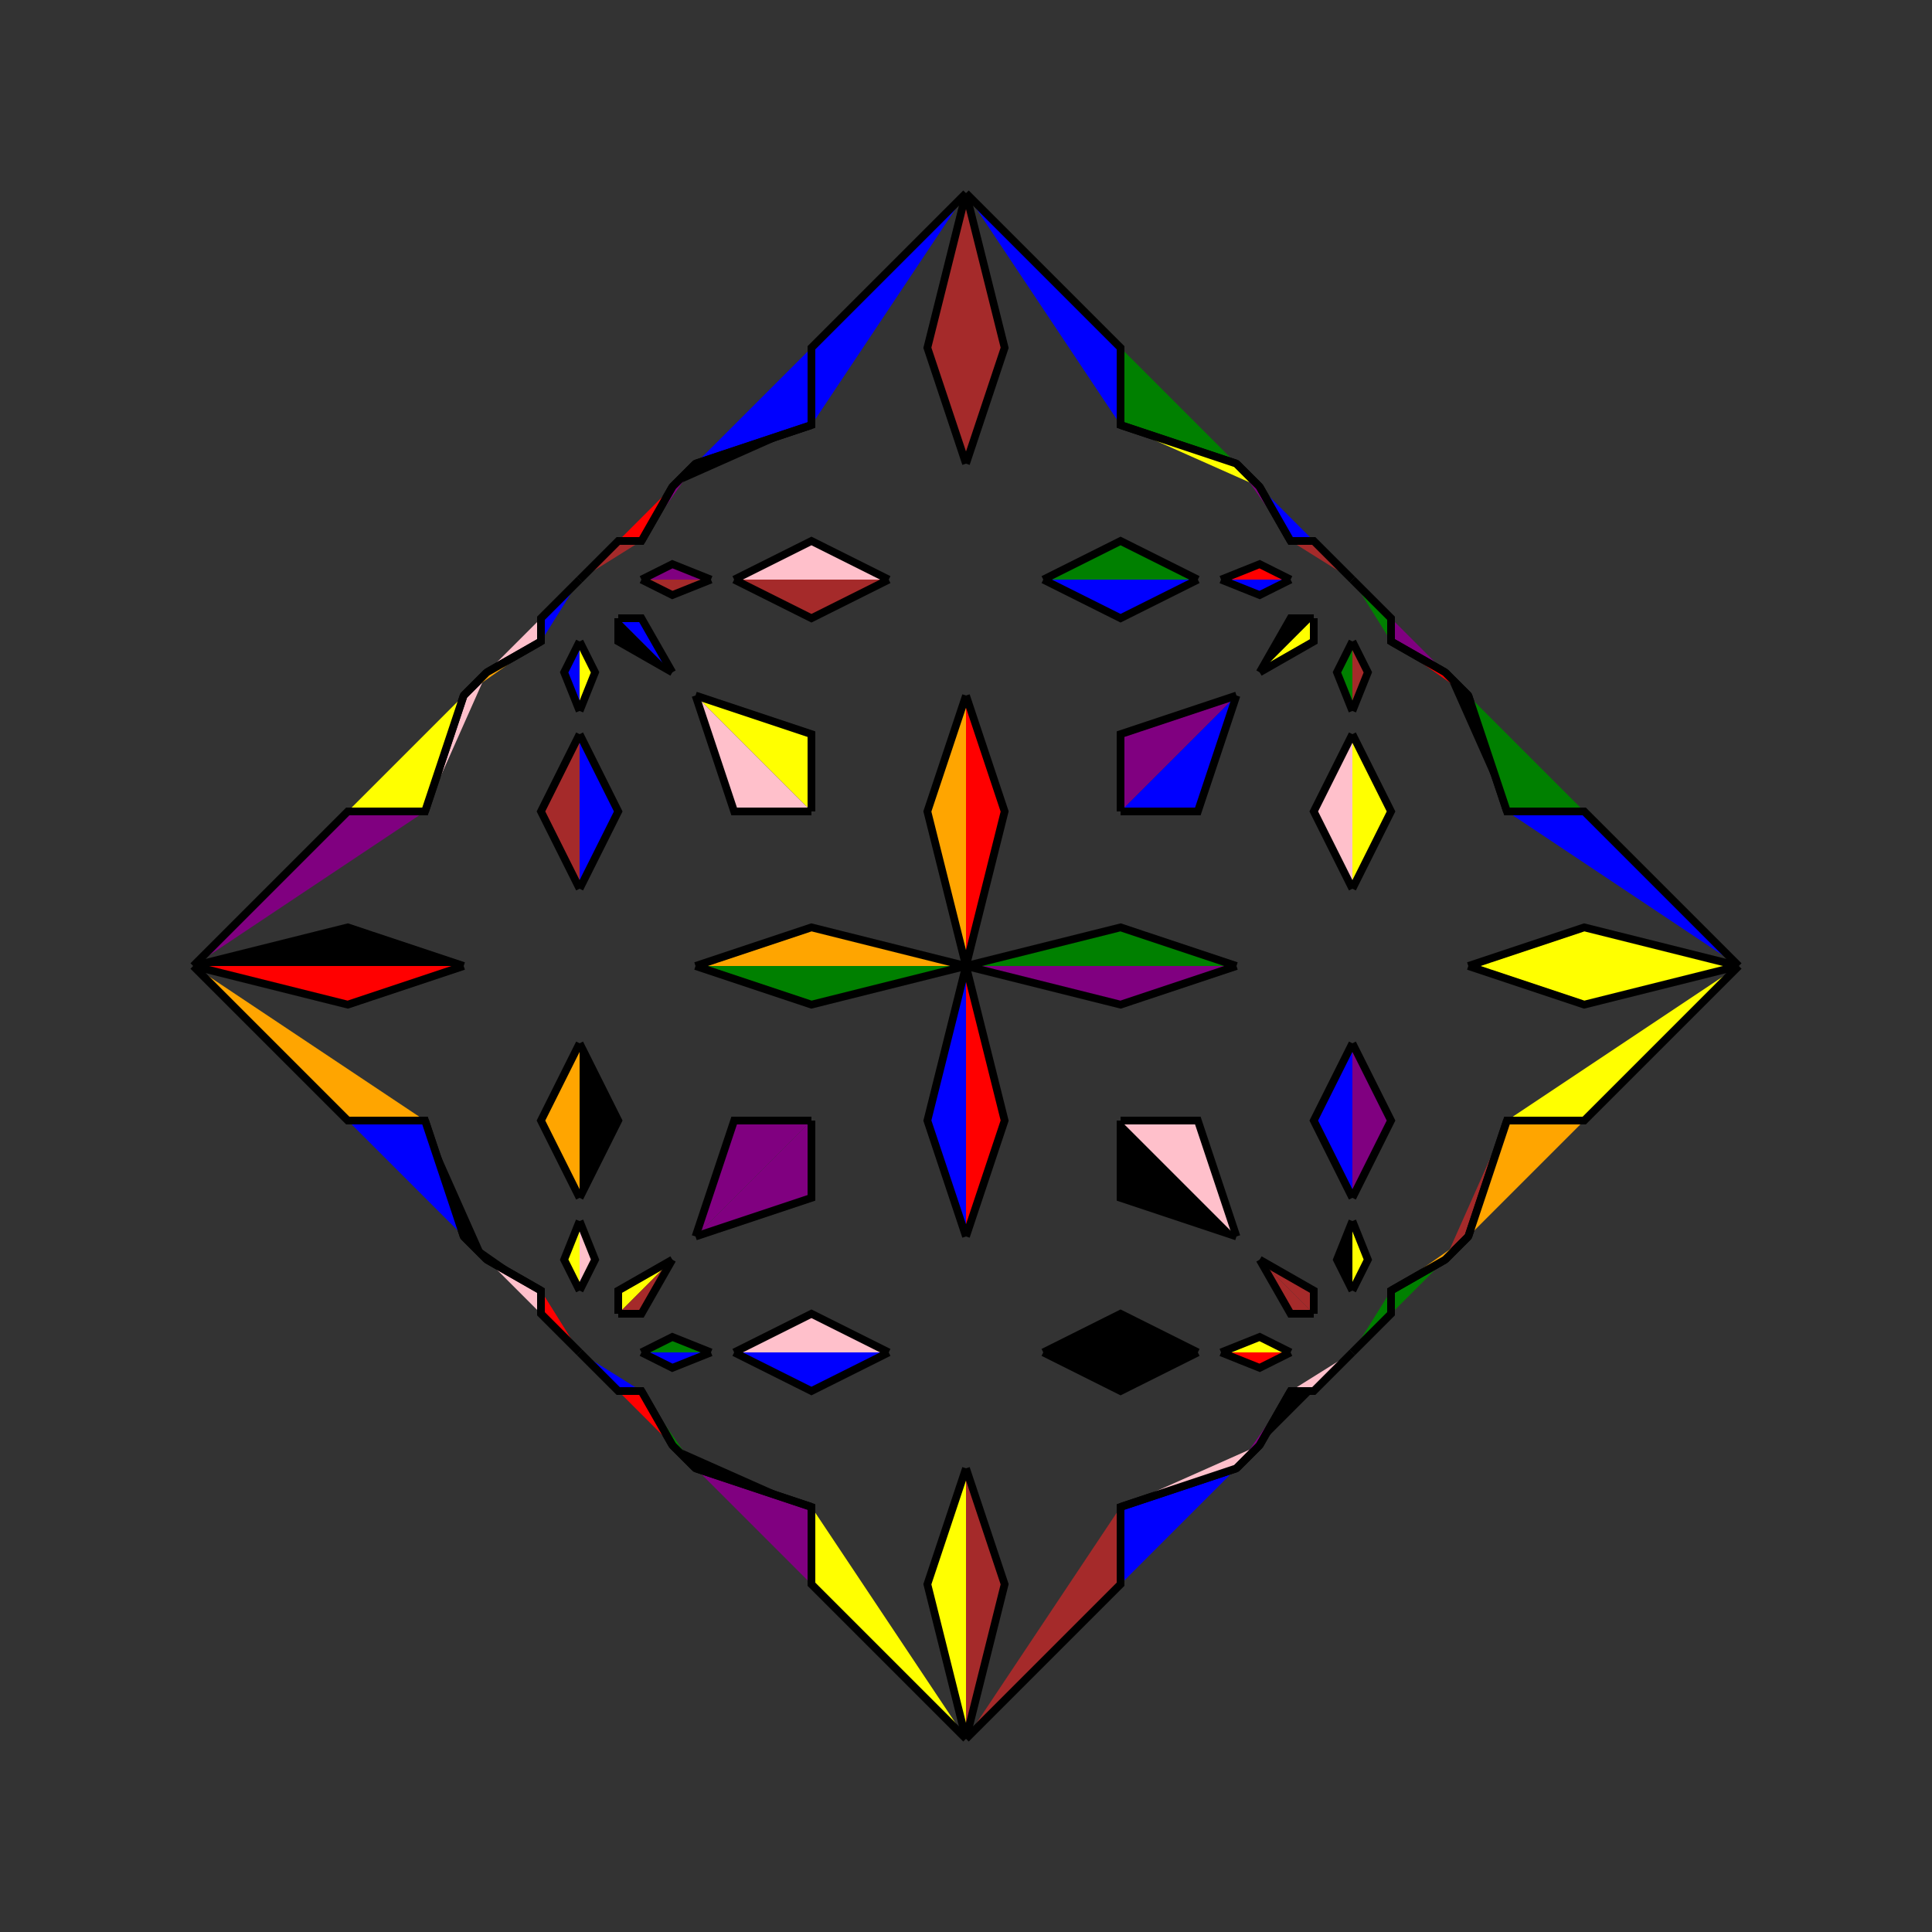 <?xml version="1.0" encoding="UTF-8"?>
<svg xmlns="http://www.w3.org/2000/svg" xmlns:xlink="http://www.w3.org/1999/xlink"
     width="250" height="250" viewBox="-125.0 -125.0 250 250">
<rect x="-125.0" y="-125.0" width="250" height="250" fill="#333333" stroke="none"/>
<defs>
</defs>
<path d="M0,0 L20,-5 L35,0" fill="green" stroke="black" />
<path d="M0,0 L20,5 L35,0" fill="purple" stroke="black" />
<path d="M10,-50 L20,-45 L30,-50" fill="blue" stroke="black" />
<path d="M35,-35 L20,-30 L20,-20" fill="purple" stroke="black" />
<path d="M10,50 L20,45 L30,50" fill="black" stroke="black" />
<path d="M35,35 L20,30 L20,20" fill="black" stroke="black" />
<path d="M10,50 L20,55 L30,50" fill="black" stroke="black" />
<path d="M35,65 L20,70 L20,80" fill="blue" stroke="black" />
<path d="M20,70 L20,80 L0,100" fill="brown" stroke="black" />
<path d="M10,-50 L20,-55 L30,-50" fill="green" stroke="black" />
<path d="M35,-65 L20,-70 L20,-80" fill="green" stroke="black" />
<path d="M20,-70 L20,-80 L0,-100" fill="blue" stroke="black" />
<path d="M38,62 L35,65 L20,70" fill="pink" stroke="black" />
<path d="M38,-62 L35,-65 L20,-70" fill="yellow" stroke="black" />
<path d="M50,-10 L45,-20 L50,-30" fill="pink" stroke="black" />
<path d="M45,-45 L45,-42 L38,-38" fill="yellow" stroke="black" />
<path d="M50,10 L45,20 L50,30" fill="blue" stroke="black" />
<path d="M45,45 L45,42 L38,38" fill="brown" stroke="black" />
<path d="M50,50 L45,55 L42,55" fill="pink" stroke="black" />
<path d="M50,-50 L45,-55 L42,-55" fill="brown" stroke="black" />
<path d="M50,-33 L48,-38 L50,-42" fill="green" stroke="black" />
<path d="M50,33 L48,38 L50,42" fill="black" stroke="black" />
<path d="M33,-50 L38,-48 L42,-50" fill="blue" stroke="black" />
<path d="M33,50 L38,48 L42,50" fill="yellow" stroke="black" />
<path d="M33,50 L38,52 L42,50" fill="red" stroke="black" />
<path d="M42,55 L38,62 L35,65" fill="purple" stroke="black" />
<path d="M33,-50 L38,-52 L42,-50" fill="red" stroke="black" />
<path d="M42,-55 L38,-62 L35,-65" fill="purple" stroke="black" />
<path d="M35,-35 L30,-20 L20,-20" fill="blue" stroke="black" />
<path d="M35,35 L30,20 L20,20" fill="pink" stroke="black" />
<path d="M0,0 L-20,-5 L-35,0" fill="orange" stroke="black" />
<path d="M0,0 L-20,5 L-35,0" fill="green" stroke="black" />
<path d="M-10,50 L-20,55 L-30,50" fill="blue" stroke="black" />
<path d="M-35,65 L-20,70 L-20,80" fill="purple" stroke="black" />
<path d="M-20,70 L-20,80 L0,100" fill="yellow" stroke="black" />
<path d="M-10,-50 L-20,-45 L-30,-50" fill="brown" stroke="black" />
<path d="M-35,-35 L-20,-30 L-20,-20" fill="yellow" stroke="black" />
<path d="M-10,50 L-20,45 L-30,50" fill="pink" stroke="black" />
<path d="M-35,35 L-20,30 L-20,20" fill="purple" stroke="black" />
<path d="M-10,-50 L-20,-55 L-30,-50" fill="pink" stroke="black" />
<path d="M-35,-65 L-20,-70 L-20,-80" fill="blue" stroke="black" />
<path d="M-20,-70 L-20,-80 L0,-100" fill="blue" stroke="black" />
<path d="M-38,62 L-35,65 L-20,70" fill="black" stroke="black" />
<path d="M-38,-62 L-35,-65 L-20,-70" fill="black" stroke="black" />
<path d="M-50,-10 L-45,-20 L-50,-30" fill="blue" stroke="black" />
<path d="M-45,-45 L-45,-42 L-38,-38" fill="black" stroke="black" />
<path d="M-50,10 L-45,20 L-50,30" fill="black" stroke="black" />
<path d="M-45,45 L-45,42 L-38,38" fill="yellow" stroke="black" />
<path d="M-50,50 L-45,55 L-42,55" fill="blue" stroke="black" />
<path d="M-50,-50 L-45,-55 L-42,-55" fill="brown" stroke="black" />
<path d="M-50,-33 L-48,-38 L-50,-42" fill="yellow" stroke="black" />
<path d="M-50,33 L-48,38 L-50,42" fill="pink" stroke="black" />
<path d="M-33,50 L-38,52 L-42,50" fill="blue" stroke="black" />
<path d="M-42,55 L-38,62 L-35,65" fill="green" stroke="black" />
<path d="M-33,-50 L-38,-48 L-42,-50" fill="brown" stroke="black" />
<path d="M-33,50 L-38,48 L-42,50" fill="green" stroke="black" />
<path d="M-33,-50 L-38,-52 L-42,-50" fill="purple" stroke="black" />
<path d="M-42,-55 L-38,-62 L-35,-65" fill="purple" stroke="black" />
<path d="M-35,-35 L-30,-20 L-20,-20" fill="pink" stroke="black" />
<path d="M-35,35 L-30,20 L-20,20" fill="purple" stroke="black" />
<path d="M100,0 L80,5 L65,0" fill="yellow" stroke="black" />
<path d="M70,20 L80,20 L100,0" fill="yellow" stroke="black" />
<path d="M100,0 L80,-5 L65,0" fill="yellow" stroke="black" />
<path d="M70,-20 L80,-20 L100,0" fill="blue" stroke="black" />
<path d="M62,38 L65,35 L70,20" fill="brown" stroke="black" />
<path d="M62,-38 L65,-35 L70,-20" fill="black" stroke="black" />
<path d="M50,10 L55,20 L50,30" fill="purple" stroke="black" />
<path d="M50,50 L55,45 L55,42" fill="green" stroke="black" />
<path d="M55,45 L55,42 L62,38" fill="green" stroke="black" />
<path d="M50,-10 L55,-20 L50,-30" fill="yellow" stroke="black" />
<path d="M50,-50 L55,-45 L55,-42" fill="green" stroke="black" />
<path d="M55,-45 L55,-42 L62,-38" fill="purple" stroke="black" />
<path d="M50,33 L52,38 L50,42" fill="yellow" stroke="black" />
<path d="M50,-33 L52,-38 L50,-42" fill="brown" stroke="black" />
<path d="M55,42 L62,38 L65,35" fill="orange" stroke="black" />
<path d="M55,-42 L62,-38 L65,-35" fill="red" stroke="black" />
<path d="M65,35 L70,20 L80,20" fill="orange" stroke="black" />
<path d="M65,-35 L70,-20 L80,-20" fill="green" stroke="black" />
<path d="M0,0 L5,-20 L0,-35" fill="red" stroke="black" />
<path d="M0,0 L5,20 L0,35" fill="red" stroke="black" />
<path d="M0,100 L5,80 L0,65" fill="brown" stroke="black" />
<path d="M0,-100 L5,-80 L0,-65" fill="brown" stroke="black" />
<path d="M45,-45 L42,-45 L38,-38" fill="black" stroke="black" />
<path d="M45,45 L42,45 L38,38" fill="brown" stroke="black" />
<path d="M45,55 L42,55 L38,62" fill="black" stroke="black" />
<path d="M45,-55 L42,-55 L38,-62" fill="blue" stroke="black" />
<path d="M0,100 L-5,80 L0,65" fill="yellow" stroke="black" />
<path d="M0,0 L-5,-20 L0,-35" fill="orange" stroke="black" />
<path d="M0,0 L-5,20 L0,35" fill="blue" stroke="black" />
<path d="M0,-100 L-5,-80 L0,-65" fill="brown" stroke="black" />
<path d="M-45,55 L-42,55 L-38,62" fill="red" stroke="black" />
<path d="M-45,-45 L-42,-45 L-38,-38" fill="blue" stroke="black" />
<path d="M-45,45 L-42,45 L-38,38" fill="brown" stroke="black" />
<path d="M-45,-55 L-42,-55 L-38,-62" fill="red" stroke="black" />
<path d="M-100,0 L-80,-5 L-65,0" fill="black" stroke="black" />
<path d="M-70,-20 L-80,-20 L-100,0" fill="purple" stroke="black" />
<path d="M-100,0 L-80,5 L-65,0" fill="red" stroke="black" />
<path d="M-70,20 L-80,20 L-100,0" fill="orange" stroke="black" />
<path d="M-62,-38 L-65,-35 L-70,-20" fill="pink" stroke="black" />
<path d="M-62,38 L-65,35 L-70,20" fill="black" stroke="black" />
<path d="M-50,-10 L-55,-20 L-50,-30" fill="brown" stroke="black" />
<path d="M-50,-50 L-55,-45 L-55,-42" fill="blue" stroke="black" />
<path d="M-55,-45 L-55,-42 L-62,-38" fill="pink" stroke="black" />
<path d="M-50,10 L-55,20 L-50,30" fill="orange" stroke="black" />
<path d="M-50,50 L-55,45 L-55,42" fill="red" stroke="black" />
<path d="M-55,45 L-55,42 L-62,38" fill="pink" stroke="black" />
<path d="M-50,-33 L-52,-38 L-50,-42" fill="blue" stroke="black" />
<path d="M-50,33 L-52,38 L-50,42" fill="yellow" stroke="black" />
<path d="M-55,-42 L-62,-38 L-65,-35" fill="orange" stroke="black" />
<path d="M-55,42 L-62,38 L-65,35" fill="black" stroke="black" />
<path d="M-65,-35 L-70,-20 L-80,-20" fill="yellow" stroke="black" />
<path d="M-65,35 L-70,20 L-80,20" fill="blue" stroke="black" />
</svg>